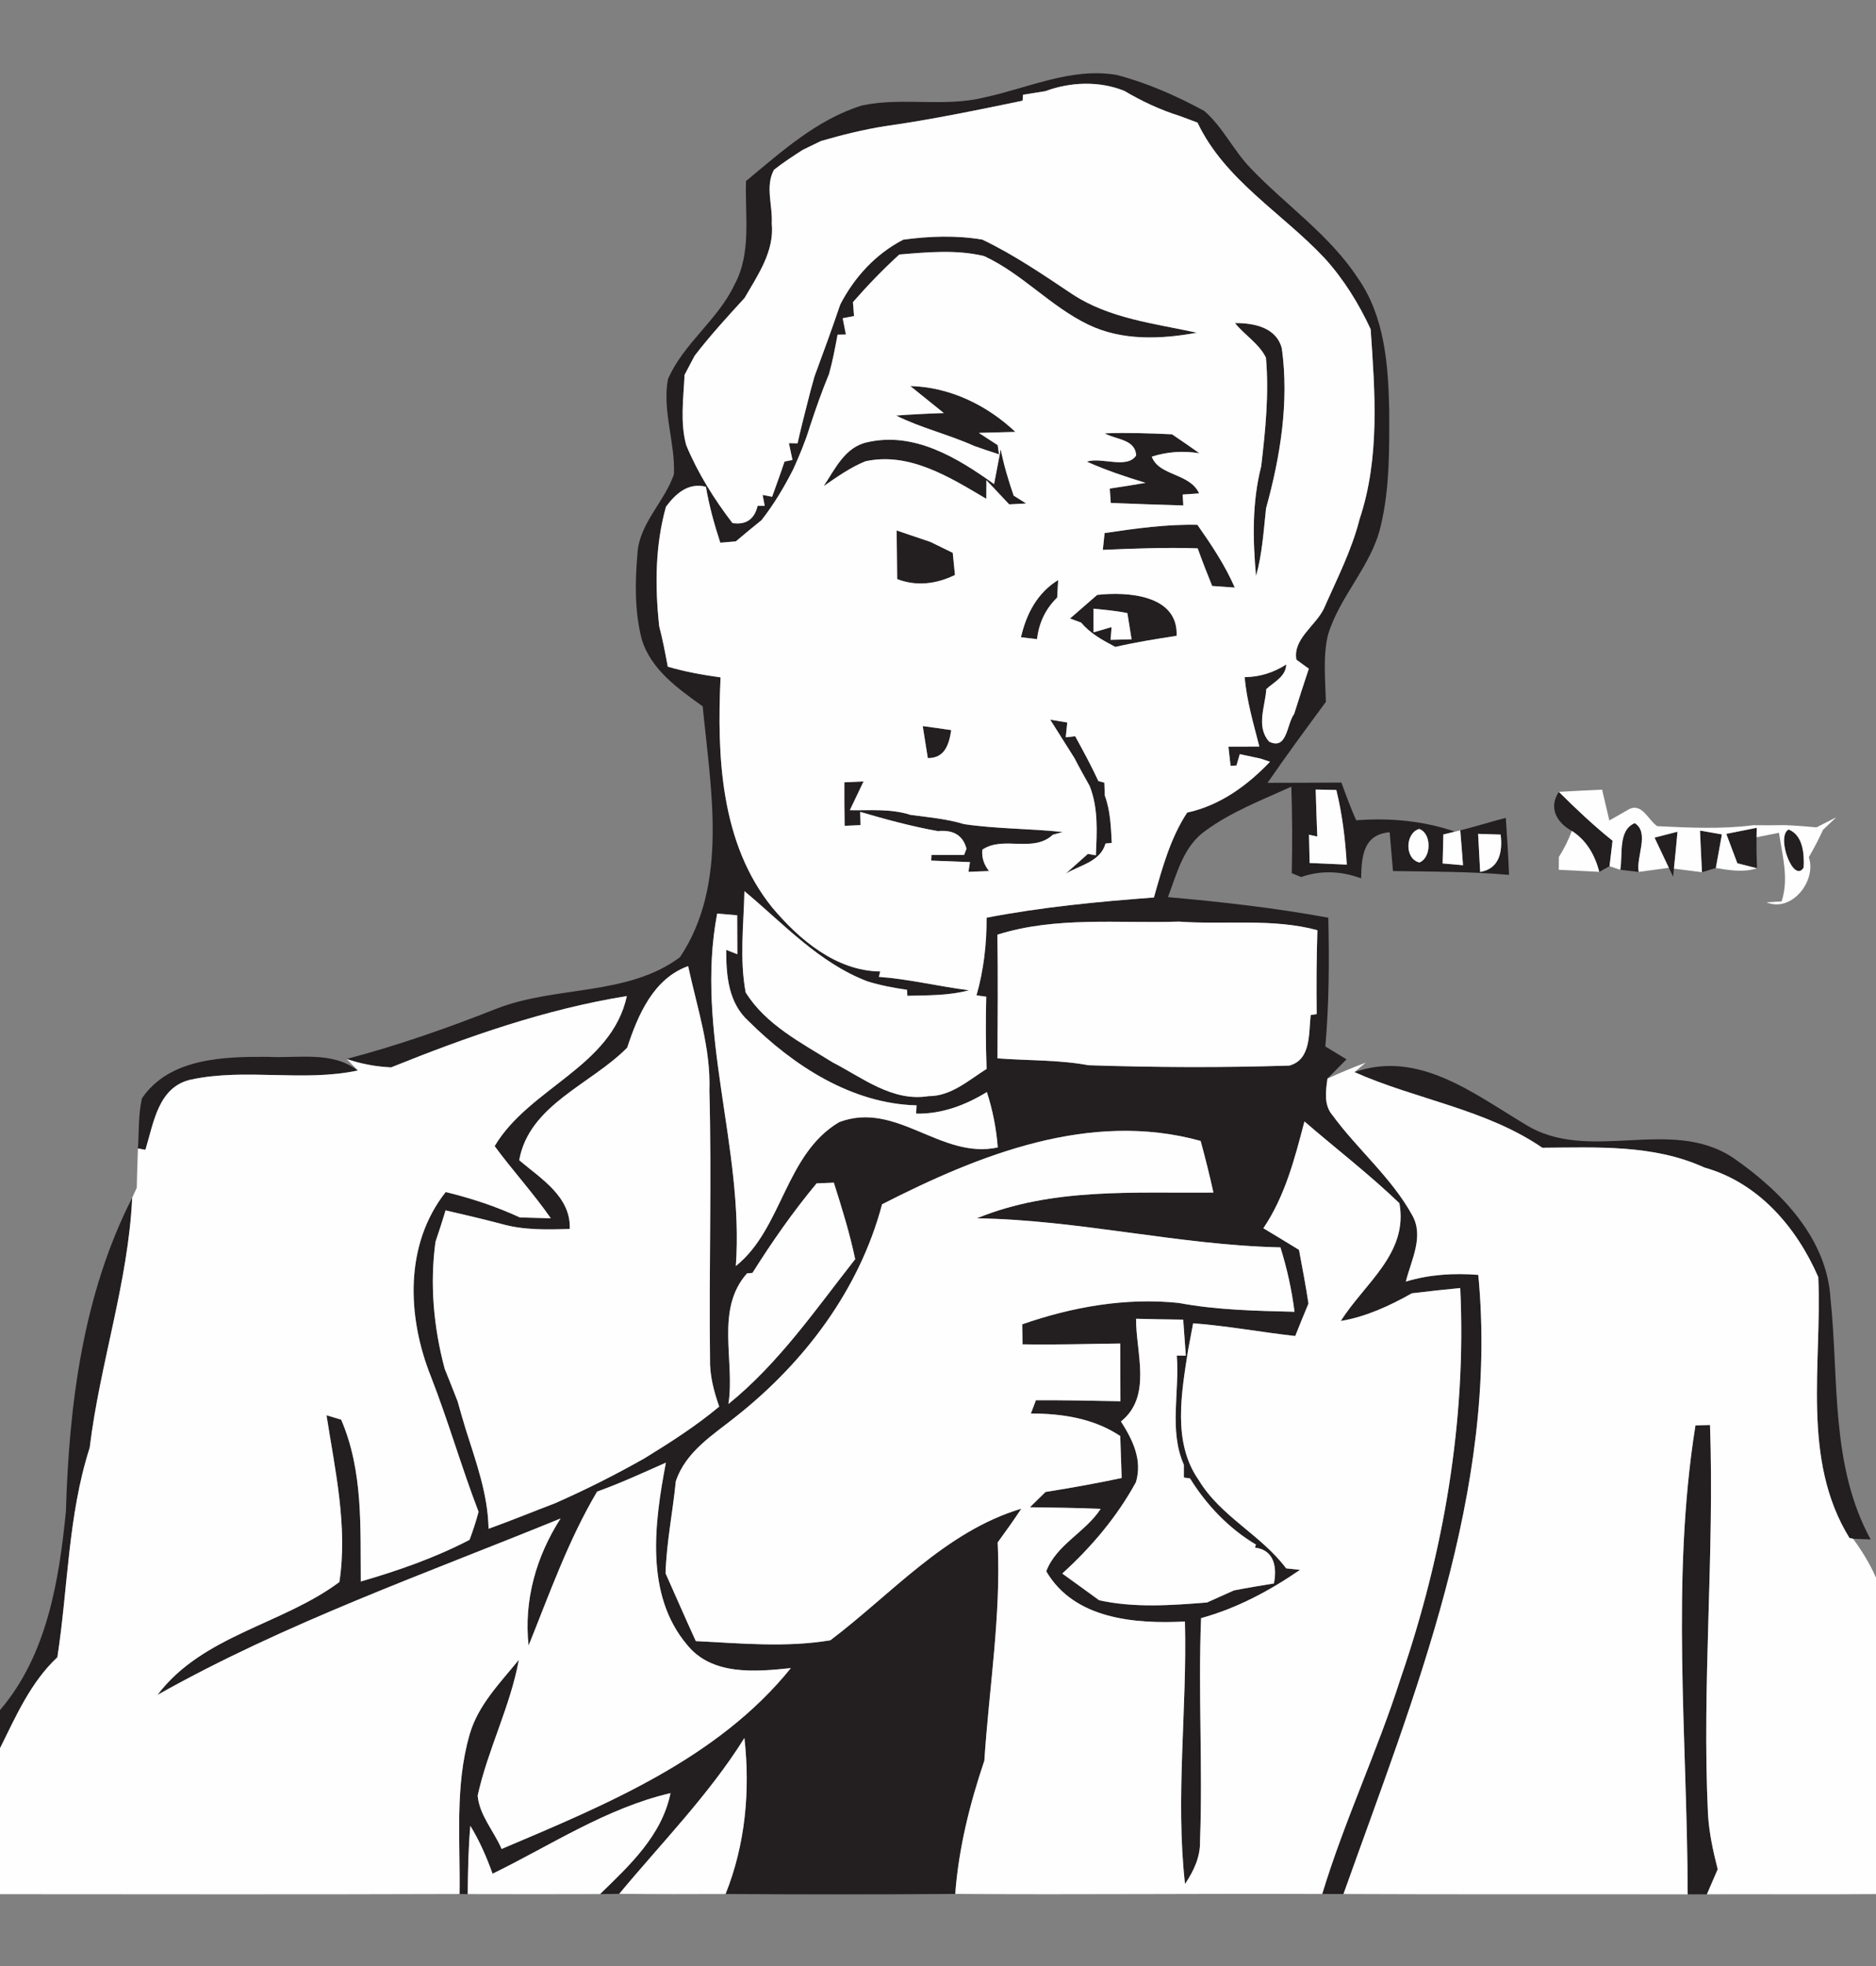 <?xml version="1.0" encoding="UTF-8" ?>
<!DOCTYPE svg PUBLIC "-//W3C//DTD SVG 1.1//EN" "http://www.w3.org/Graphics/SVG/1.1/DTD/svg11.dtd">
<svg width="210pt" height="220pt" viewBox="0 0 210 220" version="1.1" xmlns="http://www.w3.org/2000/svg">
<rect x="0" y="0" width="210" height="220" fill="#808080" stroke="none"/>
<g id="#231f20fe">
<path fill="#231f20" opacity="1.00" d=" M 110.24 10.89 C 115.10 9.85 119.95 7.51 125.02 8.39 C 128.43 9.28 131.70 10.73 134.80 12.41 C 136.91 14.23 138.09 16.89 140.05 18.88 C 143.97 22.98 148.79 26.25 151.95 31.05 C 155.01 35.36 155.41 40.85 155.51 45.97 C 155.52 50.29 155.57 54.68 154.55 58.90 C 153.50 63.38 149.93 66.72 148.64 71.10 C 148.08 73.54 148.36 76.06 148.42 78.54 C 146.21 81.54 144.00 84.53 141.89 87.60 C 144.65 87.60 147.40 87.58 150.16 87.57 C 150.67 88.99 151.20 90.41 151.81 91.79 C 155.54 91.51 159.30 91.83 162.86 93.06 L 161.57 93.38 C 161.55 94.19 161.51 95.81 161.49 96.62 C 162.06 96.67 163.20 96.77 163.77 96.82 C 163.68 95.52 163.57 94.22 163.46 92.92 C 165.17 92.50 166.85 91.95 168.56 91.52 C 168.71 93.64 168.84 95.77 168.92 97.90 C 164.60 97.52 160.26 97.54 155.93 97.47 C 155.81 96.02 155.69 94.57 155.56 93.13 C 152.56 93.38 152.42 95.90 152.36 98.29 C 150.17 97.47 147.87 97.36 145.65 98.14 C 145.39 98.03 144.86 97.82 144.60 97.71 C 144.67 94.48 144.66 91.25 144.55 88.03 C 141.28 89.52 137.86 90.82 134.94 92.96 C 132.48 94.68 131.74 97.75 130.74 100.39 C 136.75 100.92 142.75 101.60 148.69 102.69 C 148.80 107.49 148.78 112.31 148.36 117.10 C 148.95 117.46 150.14 118.18 150.73 118.54 C 150.20 119.08 149.13 120.15 148.60 120.69 C 148.41 122.04 148.17 123.64 149.14 124.77 C 151.97 128.64 155.78 131.78 158.11 136.03 C 159.42 138.40 157.95 141.05 157.37 143.41 C 160.00 142.61 162.75 142.44 165.48 142.66 C 167.79 166.83 158.31 189.68 150.39 211.94 C 149.80 211.94 148.61 211.94 148.01 211.94 C 150.49 203.75 154.18 195.98 156.78 187.83 C 161.60 173.82 164.17 158.97 163.46 144.13 C 161.65 144.31 159.85 144.50 158.05 144.72 C 155.56 146.12 152.93 147.34 150.09 147.82 C 152.73 143.61 157.67 140.27 156.65 134.64 C 153.28 131.40 149.56 128.55 146.02 125.49 C 144.94 129.62 143.85 133.85 141.42 137.44 C 142.75 138.24 144.08 139.04 145.41 139.86 C 145.78 141.86 146.17 143.86 146.47 145.87 C 145.97 147.07 145.47 148.28 144.99 149.50 C 141.17 149.08 137.39 148.36 133.56 148.08 C 133.42 148.84 133.13 150.34 132.99 151.10 C 132.26 155.86 131.22 161.42 134.19 165.63 C 136.63 169.69 141.17 171.75 143.97 175.50 C 144.36 175.54 145.13 175.62 145.52 175.67 C 142.12 178.01 138.45 179.97 134.45 181.07 C 134.11 189.38 134.65 197.71 134.33 206.03 C 134.38 207.80 133.61 209.39 132.65 210.82 C 131.56 201.10 132.90 191.23 132.64 181.45 C 127.06 181.73 120.25 181.20 117.12 175.83 C 118.22 172.87 121.52 171.45 123.21 168.84 C 120.57 168.73 117.93 168.70 115.29 168.66 C 115.73 168.23 116.61 167.38 117.04 166.95 C 119.89 166.50 122.73 165.99 125.56 165.39 C 125.50 163.82 125.45 162.25 125.40 160.69 C 122.42 158.71 118.91 158.18 115.40 158.17 C 115.54 157.80 115.82 157.06 115.96 156.69 C 119.11 156.67 122.26 156.74 125.42 156.80 C 125.42 154.65 125.41 152.49 125.40 150.34 C 121.75 150.38 118.10 150.50 114.46 150.43 C 114.45 149.87 114.43 148.75 114.43 148.19 C 120.04 146.24 126.01 145.18 131.95 145.80 C 136.22 146.60 140.58 146.68 144.91 146.79 C 144.60 144.34 144.07 141.93 143.33 139.58 C 131.93 139.33 120.77 136.50 109.35 136.33 C 117.77 132.87 126.94 133.53 135.83 133.45 C 135.41 131.51 134.92 129.58 134.40 127.67 C 122.03 124.24 109.63 129.20 98.74 134.76 C 96.21 144.29 90.10 152.40 82.44 158.47 C 79.84 160.56 76.77 162.40 75.65 165.76 C 75.31 169.19 74.61 172.59 74.50 176.05 C 75.63 178.57 76.73 181.12 77.89 183.64 C 82.89 183.89 87.99 184.38 92.95 183.55 C 99.83 178.35 105.82 171.37 114.33 168.82 C 113.48 170.10 112.59 171.36 111.68 172.60 C 112.07 180.78 110.72 188.87 110.19 197.01 C 108.56 201.84 107.31 206.82 106.93 211.93 C 98.36 212.00 89.79 211.99 81.22 211.94 C 83.44 206.40 83.99 200.39 83.33 194.48 C 79.36 200.84 74.08 206.18 69.32 211.92 C 68.78 211.93 67.71 211.95 67.17 211.95 C 70.49 208.72 74.08 205.41 75.06 200.65 C 67.87 202.33 61.69 206.47 55.14 209.67 C 54.47 207.81 53.68 205.99 52.65 204.31 C 52.42 206.85 52.38 209.40 52.36 211.95 L 51.44 211.94 C 51.54 205.98 50.89 199.86 52.58 194.06 C 53.52 190.79 56.00 188.30 58.08 185.73 C 57.12 190.97 54.61 195.75 53.47 200.93 C 53.66 203.13 55.30 204.91 56.15 206.90 C 67.83 201.95 80.34 196.81 88.53 186.66 C 84.59 187.07 79.70 187.53 76.91 184.05 C 72.16 178.43 73.27 170.35 74.54 163.67 C 71.99 164.80 69.46 165.97 66.84 166.91 C 63.62 172.34 61.52 178.31 59.17 184.14 C 58.62 179.04 60.04 174.14 62.75 169.92 C 47.56 176.13 31.97 181.59 17.63 189.66 C 22.68 182.98 31.58 181.81 37.99 177.03 C 38.94 170.83 37.51 164.51 36.55 158.37 C 36.96 158.49 37.78 158.73 38.19 158.86 C 40.66 164.59 40.33 170.88 40.39 176.97 C 44.56 175.76 48.70 174.32 52.56 172.31 C 52.95 171.28 53.29 170.23 53.57 169.17 C 51.65 164.17 50.18 159.01 48.23 154.02 C 45.57 147.35 45.25 139.28 49.89 133.39 C 52.74 134.08 55.53 135.00 58.19 136.23 C 59.06 136.25 60.79 136.30 61.66 136.33 C 59.71 133.52 57.39 131.00 55.37 128.25 C 59.28 121.69 68.45 119.39 70.17 111.46 C 61.07 112.92 52.30 116.01 43.78 119.44 C 42.07 119.36 40.41 119.05 38.80 118.50 C 44.54 116.99 50.13 115.03 55.64 112.85 C 62.27 110.28 70.25 111.48 76.12 107.11 C 81.59 98.89 79.55 88.28 78.66 79.04 C 75.90 77.06 72.83 74.91 71.82 71.48 C 71.04 68.40 71.08 65.17 71.35 62.03 C 71.52 58.58 74.38 56.20 75.44 53.07 C 75.59 49.51 74.12 45.98 74.77 42.43 C 76.50 38.43 80.35 35.82 82.21 31.87 C 84.15 28.32 83.38 24.13 83.51 20.26 C 87.48 16.97 91.47 13.35 96.50 11.80 C 101.02 10.84 105.74 12.03 110.24 10.89 M 117.02 10.20 C 116.40 10.30 115.15 10.50 114.52 10.60 L 114.47 11.27 C 109.37 12.32 104.27 13.39 99.11 14.11 C 96.67 14.50 94.27 15.09 91.90 15.78 C 91.39 16.02 90.37 16.52 89.86 16.77 C 88.76 17.48 87.66 18.19 86.64 19.00 C 85.63 20.84 86.51 23.01 86.39 24.99 C 86.71 28.10 84.83 30.78 83.35 33.34 C 81.42 35.45 79.49 37.55 77.75 39.82 C 77.47 40.35 76.91 41.41 76.63 41.95 C 76.51 44.55 76.12 47.24 76.81 49.80 C 78.11 52.94 79.93 55.84 81.99 58.53 C 83.51 58.76 84.45 58.11 84.81 56.60 L 85.60 56.60 L 85.37 55.38 L 86.43 55.59 C 86.90 54.28 87.38 52.98 87.82 51.65 L 88.71 51.47 C 88.61 51.00 88.41 50.06 88.31 49.59 L 89.28 49.61 C 89.60 48.17 89.96 46.73 90.33 45.30 C 90.59 44.24 90.87 43.19 91.17 42.14 C 92.16 39.46 93.14 36.78 94.06 34.07 C 95.65 31.00 98.02 28.42 101.11 26.82 C 104.05 26.42 107.03 26.32 109.96 26.81 C 113.52 28.51 116.77 30.74 120.04 32.92 C 124.18 35.65 129.26 36.20 133.98 37.23 C 129.98 37.97 125.58 38.15 121.83 36.33 C 117.60 34.30 114.42 30.62 110.15 28.65 C 107.04 27.91 103.82 28.22 100.67 28.48 C 98.84 30.15 97.11 31.94 95.48 33.81 C 95.51 34.20 95.57 34.98 95.60 35.37 L 94.33 35.61 C 94.42 36.06 94.60 36.97 94.69 37.43 L 93.76 37.45 C 93.48 38.93 93.21 40.41 92.80 41.85 C 92.00 43.79 91.30 45.77 90.65 47.76 C 90.16 49.38 89.50 50.95 88.80 52.50 C 87.78 54.51 86.63 56.44 85.24 58.21 C 84.27 58.99 83.31 59.78 82.37 60.58 C 81.93 60.62 81.07 60.69 80.63 60.73 C 79.96 58.68 79.38 56.60 79.02 54.47 C 77.04 53.97 75.64 55.24 74.55 56.70 C 73.33 61.06 73.31 65.60 73.79 70.07 C 74.18 71.56 74.47 73.08 74.75 74.60 C 76.68 75.17 78.66 75.52 80.66 75.80 C 80.25 84.61 80.64 94.38 86.45 101.56 C 89.48 105.16 93.59 108.64 98.53 108.71 L 98.38 109.31 C 101.78 109.56 105.10 110.39 108.48 110.81 C 106.23 111.42 103.88 111.37 101.57 111.43 L 101.53 110.76 C 100.04 110.54 98.56 110.27 97.12 109.82 C 91.67 107.75 87.71 103.36 83.33 99.72 C 83.25 103.48 82.77 107.32 83.47 111.05 C 85.71 114.66 89.68 116.68 93.19 118.87 C 96.56 120.61 99.90 123.31 103.93 122.66 C 106.47 122.67 108.41 120.89 110.44 119.61 C 110.34 116.92 110.33 114.22 110.40 111.53 L 109.31 111.38 C 110.12 108.55 110.45 105.63 110.44 102.69 C 116.62 101.50 122.90 100.90 129.17 100.43 C 130.10 97.16 131.00 93.81 132.89 90.93 C 136.55 90.14 139.63 87.91 142.16 85.24 L 141.08 84.88 C 140.51 84.76 139.35 84.51 138.78 84.39 L 138.41 85.66 C 138.24 85.67 137.92 85.69 137.75 85.70 C 137.69 85.16 137.57 84.09 137.51 83.55 C 138.37 83.55 140.10 83.55 140.97 83.54 C 140.32 80.97 139.55 78.42 139.33 75.77 C 141.03 75.76 142.56 75.26 143.98 74.36 C 143.95 75.70 142.61 76.32 141.75 77.11 C 141.63 79.07 140.57 81.31 142.07 82.99 C 144.11 83.99 144.02 81.02 144.87 79.89 C 145.41 78.20 145.94 76.51 146.51 74.83 C 146.16 74.58 145.47 74.07 145.12 73.82 C 144.70 71.52 147.26 70.03 148.19 68.12 C 149.64 64.82 151.31 61.59 152.20 58.07 C 154.48 51.23 153.92 43.90 153.43 36.83 C 152.09 33.95 150.41 31.23 148.26 28.87 C 143.53 23.83 137.10 20.15 134.05 13.72 C 133.55 13.53 132.56 13.16 132.07 12.98 C 129.89 12.30 127.82 11.33 125.86 10.17 C 123.06 9.04 119.83 9.16 117.02 10.20 M 147.46 93.61 L 146.53 93.41 C 146.55 94.20 146.59 95.78 146.60 96.57 C 147.99 96.63 149.37 96.69 150.76 96.75 C 150.60 93.94 150.26 91.14 149.59 88.40 L 147.28 88.35 C 147.33 90.11 147.38 91.86 147.46 93.61 M 158.89 96.51 C 160.25 95.98 160.27 93.23 158.86 92.76 C 157.28 93.24 157.22 96.12 158.89 96.51 M 165.46 93.31 C 165.52 94.37 165.63 96.50 165.69 97.57 C 167.86 97.22 168.22 95.26 167.98 93.39 C 167.35 93.37 166.09 93.33 165.46 93.31 M 80.28 102.23 C 77.76 115.43 83.31 128.42 82.37 141.67 C 87.59 137.50 87.88 129.16 93.93 125.57 C 100.34 123.13 105.30 129.78 111.69 128.40 C 111.53 126.29 111.12 124.21 110.47 122.20 C 108.06 123.68 105.41 124.67 102.55 124.62 L 102.60 123.69 C 95.34 123.51 88.80 119.24 83.80 114.27 C 81.52 112.22 81.29 109.15 81.29 106.29 L 82.54 106.78 C 82.54 105.69 82.53 103.51 82.52 102.42 C 81.96 102.37 80.84 102.28 80.28 102.23 M 111.65 104.59 C 111.72 109.21 111.68 113.82 111.66 118.43 C 115.06 118.69 118.49 118.58 121.85 119.20 C 129.34 119.45 136.85 119.48 144.33 119.24 C 146.81 118.56 146.48 115.56 146.72 113.58 L 147.39 113.48 C 147.35 110.35 147.37 107.22 147.47 104.09 C 142.45 102.73 137.13 103.50 131.98 103.13 C 125.21 103.35 118.20 102.52 111.65 104.59 M 70.21 117.23 C 66.18 121.33 59.23 123.62 58.12 129.83 C 60.53 131.88 63.92 133.90 63.78 137.52 C 61.21 137.60 58.60 137.67 56.11 136.95 C 54.04 136.41 51.96 135.92 49.88 135.44 C 49.52 136.62 49.15 137.78 48.75 138.95 C 48.10 143.71 48.54 148.54 49.78 153.17 C 50.27 154.37 50.74 155.58 51.22 156.80 C 51.51 157.84 51.82 158.89 52.13 159.93 C 53.28 163.57 54.62 167.20 54.69 171.07 C 57.19 170.17 59.65 169.16 62.14 168.21 C 65.57 166.70 68.91 165.02 72.17 163.17 C 75.05 161.40 77.91 159.57 80.51 157.40 C 79.90 155.67 79.43 153.87 79.48 152.02 C 79.35 142.02 79.68 132.03 79.41 122.04 C 79.58 117.27 78.02 112.71 77.03 108.11 C 73.14 109.50 71.40 113.60 70.21 117.23 M 91.41 132.42 C 88.78 135.58 86.42 138.96 84.23 142.44 L 83.62 142.49 C 80.02 146.56 82.30 152.24 81.54 157.11 C 87.19 152.54 91.29 146.55 95.73 140.90 C 95.12 138.00 94.24 135.16 93.34 132.34 C 92.86 132.36 91.89 132.40 91.41 132.42 M 127.17 147.57 C 127.15 151.37 129.00 156.25 125.48 159.06 C 126.79 161.12 127.90 163.35 127.16 165.85 C 125.04 169.73 122.18 173.11 118.91 176.08 C 120.28 177.08 121.67 178.06 123.04 179.07 C 127.01 179.94 131.09 179.64 135.11 179.32 C 136.11 178.87 137.11 178.42 138.12 177.97 C 139.61 177.68 141.10 177.43 142.60 177.19 C 142.97 175.42 142.65 173.43 140.48 173.18 L 140.59 172.84 C 137.55 171.03 135.06 168.42 133.21 165.43 L 132.52 165.34 C 132.52 164.98 132.52 164.26 132.52 163.90 C 130.83 160.09 132.06 155.73 131.73 151.69 L 132.74 151.70 C 132.67 150.69 132.52 148.68 132.45 147.67 C 130.69 147.65 128.93 147.61 127.17 147.57 Z" />
<path fill="#231f20" opacity="1.00" d=" M 138.24 36.15 C 140.40 36.14 142.89 36.64 143.49 39.00 C 144.32 44.99 143.32 51.10 141.72 56.89 C 141.45 59.43 141.29 62.00 140.60 64.47 C 140.23 60.38 140.15 56.19 141.18 52.18 C 141.65 48.15 142.07 44.08 141.71 40.02 C 140.94 38.45 139.31 37.48 138.24 36.15 Z" />
<path fill="#231f20" opacity="1.00" d=" M 101.90 43.20 C 106.33 43.31 110.48 45.33 113.66 48.33 C 112.63 48.36 110.59 48.41 109.57 48.44 C 110.10 48.78 111.15 49.47 111.68 49.81 C 111.72 50.07 111.79 50.58 111.83 50.84 C 110.90 50.54 109.98 50.23 109.07 49.91 C 106.21 48.62 103.12 47.90 100.31 46.50 C 102.08 46.37 103.86 46.28 105.65 46.22 C 104.71 45.46 102.84 43.96 101.90 43.20 Z" />
<path fill="#231f20" opacity="1.00" d=" M 123.67 48.49 C 126.18 48.40 128.69 48.48 131.20 48.60 C 132.23 49.30 133.25 50.00 134.27 50.72 C 132.43 50.42 130.65 50.55 128.93 51.10 C 129.73 53.28 133.19 52.92 134.23 55.21 L 132.39 55.34 L 132.46 56.56 C 129.75 56.49 127.04 56.38 124.34 56.28 L 124.23 54.67 C 125.56 54.47 126.90 54.27 128.23 54.03 C 126.00 53.35 123.78 52.61 121.66 51.66 C 123.30 51.11 126.15 52.52 127.18 50.97 C 127.08 49.11 124.91 49.22 123.67 48.49 Z" />
<path fill="#231f20" opacity="1.00" d=" M 92.20 54.40 C 93.48 52.48 94.58 50.03 97.07 49.49 C 102.34 48.27 107.19 51.24 111.28 54.17 C 111.47 53.20 111.83 51.25 112.02 50.28 C 112.37 52.04 112.88 53.76 113.47 55.46 C 113.82 55.68 114.52 56.12 114.87 56.34 C 114.39 56.37 113.44 56.42 112.97 56.44 C 112.33 55.77 111.05 54.41 110.42 53.73 C 110.42 54.25 110.41 55.30 110.41 55.82 C 106.35 53.42 101.80 50.54 96.87 51.62 C 95.18 52.31 93.69 53.37 92.20 54.40 Z" />
<path fill="#231f20" opacity="1.00" d=" M 123.65 59.65 C 127.09 59.14 130.55 58.65 134.04 58.73 C 135.60 60.96 137.13 63.24 138.22 65.75 C 137.59 65.70 136.32 65.61 135.69 65.57 C 135.13 64.17 134.57 62.77 134.07 61.36 C 130.53 61.24 126.98 61.38 123.45 61.53 C 123.50 61.06 123.60 60.12 123.65 59.65 Z" />
<path fill="#231f20" opacity="1.00" d=" M 100.37 59.36 C 101.32 59.68 103.20 60.32 104.15 60.64 C 104.77 60.95 106.03 61.56 106.65 61.86 C 106.71 62.48 106.83 63.72 106.90 64.34 C 104.85 65.35 102.58 65.64 100.43 64.80 C 100.42 63.44 100.39 60.72 100.37 59.36 Z" />
<path fill="#231f20" opacity="1.00" d=" M 114.29 71.31 C 114.88 68.71 116.12 66.33 118.45 64.91 C 118.42 65.40 118.37 66.38 118.34 66.87 C 117.03 68.13 116.29 69.72 116.09 71.52 C 115.64 71.46 114.74 71.36 114.29 71.31 Z" />
<path fill="#231f20" opacity="1.00" d=" M 122.82 66.57 C 126.16 66.19 131.91 66.54 131.71 71.15 C 129.41 71.50 127.12 71.87 124.85 72.39 C 123.46 71.65 122.05 70.91 121.03 69.67 C 120.72 69.55 120.09 69.32 119.78 69.21 C 120.79 68.33 121.80 67.45 122.82 66.57 M 122.41 68.11 C 122.41 68.77 122.41 70.10 122.41 70.76 C 122.91 70.61 123.92 70.32 124.43 70.17 L 124.32 71.60 L 126.67 71.54 C 126.55 70.81 126.32 69.34 126.20 68.61 C 124.95 68.34 123.67 68.25 122.41 68.11 Z" />
<path fill="#231f20" opacity="1.00" d=" M 117.56 80.53 C 118.04 80.61 118.99 80.77 119.47 80.85 C 119.43 81.26 119.34 82.09 119.30 82.50 L 120.36 82.39 C 121.26 84.04 122.16 85.69 122.95 87.40 L 123.62 87.58 C 123.63 87.94 123.66 88.66 123.67 89.02 C 124.30 90.72 124.36 92.53 124.45 94.32 L 123.75 94.39 C 123.17 96.44 120.89 96.80 119.30 97.76 C 120.13 97.02 120.96 96.29 121.78 95.55 L 122.67 95.71 C 122.79 93.11 122.96 90.44 121.98 87.96 C 121.40 86.92 120.82 85.89 120.28 84.84 C 119.36 83.41 118.48 81.96 117.56 80.53 Z" />
<path fill="#231f20" opacity="1.00" d=" M 103.29 81.25 C 104.36 81.39 105.42 81.54 106.48 81.70 C 106.24 83.29 105.77 84.85 103.86 84.83 C 103.67 83.64 103.48 82.44 103.29 81.25 Z" />
<path fill="#231f20" opacity="1.00" d=" M 94.52 87.54 C 95.06 87.52 96.13 87.46 96.67 87.44 C 96.15 88.51 95.64 89.59 95.13 90.66 C 97.39 90.70 99.71 90.47 101.90 91.18 C 103.91 91.45 105.96 91.63 107.92 92.22 C 111.57 92.76 115.28 92.71 118.95 93.10 L 117.85 93.41 C 115.64 95.48 112.32 93.48 109.96 95.08 C 109.88 95.95 110.13 96.74 110.71 97.47 C 110.13 97.49 108.98 97.54 108.41 97.56 L 108.58 96.47 C 107.13 96.41 105.69 96.35 104.24 96.30 C 104.25 96.14 104.26 95.83 104.27 95.67 C 105.18 95.67 107.01 95.67 107.92 95.67 L 108.19 94.97 C 107.80 93.49 106.73 92.83 104.99 93.00 C 102.05 92.48 99.16 91.69 96.29 90.85 L 96.33 92.33 C 95.89 92.35 95.00 92.39 94.55 92.41 C 94.52 90.79 94.51 89.17 94.52 87.54 Z" />
<path fill="#231f20" opacity="1.00" d=" M 175.95 92.98 C 174.25 92.05 173.32 90.38 174.50 88.61 C 176.42 90.52 178.39 92.38 180.51 94.08 C 180.42 94.80 180.25 96.22 180.17 96.93 C 179.88 97.09 179.31 97.40 179.02 97.56 C 178.54 95.69 177.60 94.03 175.95 92.98 Z" />
<path fill="#231f20" opacity="1.00" d=" M 181.37 97.33 C 181.68 95.67 181.09 92.91 182.99 92.11 C 184.70 93.16 183.11 95.94 183.44 97.57 C 182.92 97.51 181.89 97.39 181.37 97.33 Z" />
<path fill="#231f20" opacity="1.00" d=" M 185.21 93.73 C 185.85 93.56 187.14 93.23 187.78 93.07 C 187.66 94.44 187.52 95.82 187.38 97.20 L 187.29 98.10 L 186.81 97.11 C 186.41 96.27 185.61 94.58 185.21 93.73 Z" />
<path fill="#231f20" opacity="1.00" d=" M 190.30 92.94 C 190.91 93.05 192.13 93.26 192.75 93.37 C 192.58 94.31 192.24 96.19 192.07 97.13 C 191.68 97.25 190.91 97.48 190.52 97.60 C 190.44 96.05 190.36 94.49 190.30 92.94 Z" />
<path fill="#231f20" opacity="1.00" d=" M 193.24 93.31 C 194.38 93.08 195.51 92.86 196.65 92.63 L 196.63 93.69 C 196.61 94.85 196.63 96.00 196.68 97.16 C 196.13 97.02 195.03 96.74 194.48 96.60 C 194.17 95.77 193.55 94.13 193.24 93.31 Z" />
<path fill="#231f20" opacity="1.00" d=" M 201.90 97.08 C 200.77 98.95 198.77 93.59 200.22 92.82 C 201.84 93.47 201.98 95.57 201.90 97.08 Z" />
<path fill="#231f20" opacity="1.00" d=" M 15.89 122.90 C 18.98 118.38 25.03 118.24 29.95 118.26 C 33.33 118.45 37.15 117.57 40.06 119.79 C 33.90 121.10 27.50 119.49 21.36 120.81 C 17.70 121.63 17.20 125.66 16.28 128.66 L 15.44 128.52 C 15.57 126.65 15.47 124.74 15.89 122.90 Z" />
<path fill="#231f20" opacity="1.00" d=" M 151.62 119.97 C 158.78 117.47 164.91 122.35 170.66 125.77 C 177.78 130.31 187.02 124.84 194.05 129.59 C 199.36 133.27 204.51 138.54 204.91 145.35 C 205.86 154.39 204.88 163.98 209.40 172.26 C 208.91 172.24 207.93 172.21 207.44 172.19 L 207.03 172.10 C 201.61 163.32 203.97 152.64 203.54 142.91 C 201.12 137.34 196.84 132.34 190.80 130.65 C 185.07 128.04 178.77 128.40 172.64 128.43 C 166.32 124.10 158.51 123.04 151.62 119.97 Z" />
<path fill="#231f20" opacity="1.00" d=" M 7.38 169.11 C 7.73 157.12 9.29 144.84 14.80 134.02 C 14.35 143.51 11.18 152.60 10.04 162.00 C 7.60 169.59 7.63 177.63 6.42 185.45 C 3.43 188.25 1.79 192.03 0.00 195.63 L 0.00 191.36 C 5.26 185.22 6.61 176.89 7.38 169.11 Z" />
<path fill="#231f20" opacity="1.00" d=" M 189.79 159.50 C 190.20 159.49 191.01 159.47 191.42 159.46 C 191.93 173.96 190.50 188.46 191.19 202.96 C 191.31 205.07 191.76 207.13 192.28 209.17 C 191.87 210.10 191.47 211.03 191.07 211.97 C 190.35 211.97 189.63 211.97 188.92 211.98 C 188.88 194.50 187.02 176.85 189.79 159.50 Z" />
</g>
<g id="#fefefeff">
<path fill="#fefefe" opacity="1.00" d=" M 117.02 10.20 C 119.83 9.16 123.06 9.04 125.86 10.17 C 127.82 11.33 129.89 12.30 132.07 12.98 C 132.56 13.16 133.55 13.53 134.05 13.72 C 137.10 20.15 143.53 23.83 148.26 28.87 C 150.41 31.23 152.09 33.95 153.43 36.83 C 153.92 43.90 154.48 51.23 152.20 58.07 C 151.31 61.59 149.64 64.82 148.19 68.12 C 147.26 70.03 144.70 71.52 145.12 73.82 C 145.47 74.07 146.16 74.58 146.51 74.83 C 145.94 76.51 145.41 78.20 144.87 79.89 C 144.02 81.02 144.11 83.99 142.07 82.99 C 140.57 81.31 141.63 79.07 141.75 77.11 C 142.61 76.32 143.95 75.70 143.98 74.36 C 142.56 75.26 141.03 75.76 139.33 75.77 C 139.55 78.42 140.32 80.97 140.97 83.54 C 140.10 83.55 138.37 83.55 137.51 83.55 C 137.57 84.09 137.69 85.16 137.75 85.70 C 137.92 85.69 138.24 85.67 138.41 85.66 L 138.78 84.39 C 139.35 84.51 140.51 84.76 141.08 84.88 L 142.16 85.24 C 139.63 87.91 136.55 90.14 132.89 90.93 C 131.00 93.81 130.10 97.16 129.17 100.43 C 122.90 100.90 116.62 101.50 110.44 102.69 C 110.45 105.63 110.12 108.55 109.31 111.38 L 110.40 111.53 C 110.33 114.22 110.34 116.92 110.44 119.61 C 108.41 120.89 106.47 122.67 103.93 122.66 C 99.90 123.31 96.56 120.61 93.19 118.87 C 89.68 116.68 85.71 114.66 83.47 111.05 C 82.77 107.32 83.25 103.48 83.33 99.72 C 87.71 103.36 91.67 107.75 97.12 109.82 C 98.56 110.27 100.04 110.54 101.53 110.76 L 101.57 111.43 C 103.88 111.37 106.23 111.42 108.48 110.81 C 105.10 110.39 101.78 109.56 98.38 109.31 L 98.53 108.71 C 93.59 108.64 89.48 105.16 86.45 101.56 C 80.64 94.38 80.25 84.61 80.66 75.80 C 78.66 75.52 76.68 75.17 74.75 74.60 C 74.47 73.08 74.18 71.56 73.79 70.07 C 73.31 65.60 73.33 61.06 74.55 56.70 C 75.64 55.24 77.04 53.97 79.02 54.47 C 79.38 56.60 79.96 58.68 80.63 60.73 C 81.07 60.69 81.93 60.62 82.37 60.58 C 83.31 59.78 84.27 58.99 85.24 58.21 C 86.63 56.44 87.78 54.51 88.80 52.50 C 89.50 50.95 90.16 49.38 90.65 47.76 C 91.30 45.77 92.00 43.79 92.80 41.85 C 93.21 40.41 93.48 38.93 93.76 37.45 L 94.69 37.43 C 94.60 36.97 94.42 36.06 94.33 35.61 L 95.60 35.37 C 95.57 34.98 95.51 34.20 95.48 33.81 C 97.11 31.94 98.84 30.15 100.67 28.48 C 103.82 28.22 107.04 27.91 110.15 28.65 C 114.42 30.62 117.60 34.30 121.83 36.33 C 125.58 38.15 129.98 37.97 133.98 37.23 C 129.26 36.20 124.18 35.65 120.04 32.92 C 116.77 30.74 113.52 28.51 109.96 26.81 C 107.03 26.32 104.05 26.42 101.11 26.82 C 98.02 28.42 95.65 31.00 94.06 34.07 C 93.14 36.78 92.16 39.46 91.17 42.14 C 90.87 43.19 90.59 44.24 90.33 45.30 C 89.96 46.73 89.60 48.17 89.28 49.61 L 88.31 49.59 C 88.41 50.06 88.61 51.00 88.71 51.47 L 87.82 51.65 C 87.38 52.98 86.90 54.28 86.43 55.59 L 85.37 55.38 L 85.60 56.60 L 84.81 56.60 C 84.45 58.11 83.51 58.76 81.99 58.53 C 79.93 55.84 78.11 52.94 76.81 49.80 C 76.12 47.24 76.51 44.55 76.63 41.95 C 76.91 41.41 77.47 40.35 77.75 39.82 C 79.49 37.55 81.42 35.45 83.35 33.34 C 84.83 30.78 86.71 28.10 86.39 24.99 C 86.51 23.01 85.63 20.84 86.64 19.00 C 87.66 18.19 88.76 17.48 89.86 16.77 C 90.37 16.52 91.39 16.02 91.90 15.78 C 94.27 15.09 96.67 14.50 99.11 14.11 C 104.27 13.39 109.37 12.32 114.47 11.27 L 114.52 10.60 C 115.15 10.50 116.40 10.30 117.02 10.20 M 138.24 36.15 C 139.31 37.48 140.94 38.45 141.71 40.02 C 142.07 44.08 141.65 48.15 141.18 52.18 C 140.15 56.19 140.23 60.38 140.60 64.47 C 141.29 62.00 141.45 59.43 141.72 56.89 C 143.32 51.10 144.32 44.99 143.49 39.00 C 142.89 36.64 140.40 36.14 138.24 36.15 M 101.90 43.20 C 102.84 43.96 104.71 45.46 105.65 46.22 C 103.86 46.28 102.08 46.37 100.31 46.50 C 103.12 47.90 106.21 48.62 109.07 49.91 C 109.98 50.23 110.90 50.54 111.83 50.84 C 111.79 50.58 111.72 50.07 111.68 49.81 C 111.15 49.47 110.10 48.78 109.57 48.44 C 110.59 48.41 112.63 48.36 113.66 48.33 C 110.48 45.33 106.33 43.31 101.90 43.20 M 123.67 48.49 C 124.91 49.22 127.08 49.11 127.18 50.97 C 126.15 52.52 123.30 51.11 121.66 51.66 C 123.78 52.61 126.00 53.35 128.23 54.03 C 126.90 54.27 125.56 54.47 124.23 54.67 L 124.34 56.28 C 127.04 56.38 129.75 56.49 132.46 56.56 L 132.39 55.34 L 134.23 55.21 C 133.19 52.92 129.73 53.28 128.93 51.10 C 130.65 50.55 132.43 50.42 134.27 50.72 C 133.25 50.00 132.23 49.30 131.20 48.60 C 128.69 48.48 126.18 48.40 123.67 48.49 M 92.20 54.40 C 93.69 53.37 95.18 52.31 96.87 51.62 C 101.80 50.54 106.35 53.42 110.41 55.82 C 110.41 55.30 110.42 54.25 110.42 53.73 C 111.05 54.41 112.33 55.77 112.97 56.44 C 113.44 56.42 114.39 56.37 114.87 56.34 C 114.52 56.12 113.82 55.68 113.47 55.46 C 112.88 53.76 112.37 52.04 112.02 50.28 C 111.83 51.25 111.47 53.20 111.28 54.17 C 107.19 51.24 102.34 48.27 97.07 49.49 C 94.58 50.03 93.48 52.48 92.20 54.40 M 123.65 59.65 C 123.60 60.12 123.50 61.06 123.45 61.53 C 126.98 61.38 130.53 61.24 134.07 61.36 C 134.57 62.77 135.13 64.17 135.69 65.57 C 136.32 65.61 137.59 65.70 138.22 65.75 C 137.13 63.24 135.60 60.96 134.04 58.73 C 130.55 58.65 127.09 59.14 123.65 59.65 M 100.37 59.36 C 100.39 60.72 100.42 63.44 100.43 64.80 C 102.58 65.64 104.85 65.35 106.90 64.34 C 106.83 63.72 106.71 62.48 106.65 61.86 C 106.03 61.56 104.77 60.95 104.15 60.64 C 103.20 60.32 101.32 59.68 100.37 59.36 M 114.29 71.31 C 114.74 71.36 115.64 71.46 116.09 71.52 C 116.29 69.72 117.03 68.13 118.34 66.87 C 118.37 66.38 118.42 65.40 118.45 64.91 C 116.12 66.33 114.88 68.71 114.29 71.31 M 122.82 66.57 C 121.80 67.45 120.79 68.33 119.78 69.21 C 120.09 69.32 120.72 69.55 121.03 69.67 C 122.05 70.91 123.46 71.65 124.85 72.39 C 127.12 71.87 129.41 71.50 131.71 71.15 C 131.91 66.54 126.16 66.19 122.82 66.57 M 117.56 80.53 C 118.48 81.96 119.36 83.41 120.28 84.84 C 120.82 85.89 121.40 86.92 121.98 87.96 C 122.96 90.44 122.79 93.11 122.67 95.71 L 121.78 95.55 C 120.96 96.29 120.13 97.02 119.30 97.76 C 120.89 96.80 123.17 96.44 123.75 94.39 L 124.45 94.32 C 124.36 92.53 124.30 90.72 123.67 89.02 C 123.66 88.66 123.63 87.94 123.62 87.58 L 122.95 87.40 C 122.16 85.69 121.26 84.04 120.36 82.39 L 119.30 82.50 C 119.34 82.09 119.43 81.26 119.47 80.85 C 118.99 80.77 118.04 80.61 117.56 80.53 M 103.29 81.25 C 103.48 82.44 103.67 83.64 103.86 84.83 C 105.77 84.85 106.24 83.29 106.48 81.70 C 105.42 81.54 104.36 81.39 103.29 81.25 M 94.52 87.54 C 94.51 89.17 94.52 90.79 94.55 92.41 C 95.00 92.39 95.89 92.35 96.33 92.33 L 96.29 90.85 C 99.16 91.69 102.05 92.48 104.99 93.00 C 106.73 92.83 107.80 93.49 108.19 94.97 L 107.92 95.67 C 107.01 95.67 105.18 95.67 104.27 95.67 C 104.26 95.83 104.25 96.14 104.24 96.30 C 105.69 96.35 107.13 96.41 108.58 96.47 L 108.41 97.56 C 108.98 97.54 110.13 97.49 110.71 97.47 C 110.13 96.74 109.88 95.95 109.96 95.08 C 112.32 93.48 115.64 95.48 117.85 93.41 L 118.95 93.10 C 115.28 92.71 111.57 92.76 107.92 92.22 C 105.96 91.63 103.91 91.45 101.90 91.18 C 99.71 90.47 97.39 90.70 95.13 90.66 C 95.64 89.59 96.15 88.51 96.67 87.44 C 96.13 87.46 95.06 87.52 94.52 87.54 Z" />
<path fill="#fefefe" opacity="1.00" d=" M 122.41 68.11 C 123.67 68.25 124.95 68.34 126.20 68.61 C 126.32 69.34 126.55 70.81 126.67 71.54 L 124.32 71.60 L 124.43 70.17 C 123.92 70.32 122.91 70.61 122.41 70.76 C 122.41 70.10 122.41 68.77 122.41 68.11 Z" />
<path fill="#fefefe" opacity="1.00" d=" M 174.50 88.61 C 176.11 88.52 177.72 88.43 179.34 88.36 C 179.54 89.22 179.94 90.95 180.15 91.81 C 180.72 91.49 181.86 90.84 182.43 90.51 C 183.86 89.89 184.53 91.81 185.52 92.45 C 189.11 92.62 192.70 92.80 196.28 92.34 C 197.44 92.36 198.61 92.35 199.78 92.33 C 200.97 92.38 202.15 92.47 203.34 92.58 C 204.08 92.21 204.81 91.83 205.55 91.46 C 205.05 91.92 204.56 92.39 204.07 92.86 C 203.59 93.91 203.06 94.92 202.48 95.92 C 203.38 98.58 200.55 102.15 197.74 100.97 L 199.43 100.87 C 200.28 98.31 199.51 95.75 199.14 93.19 L 196.63 93.69 L 196.65 92.63 C 195.51 92.86 194.38 93.08 193.24 93.31 C 193.55 94.13 194.17 95.77 194.48 96.60 C 195.03 96.74 196.13 97.02 196.68 97.16 C 195.17 97.65 193.60 97.38 192.07 97.13 C 192.24 96.19 192.58 94.31 192.75 93.37 C 192.13 93.26 190.91 93.05 190.30 92.94 C 190.36 94.49 190.44 96.05 190.52 97.60 C 189.73 97.50 188.17 97.30 187.38 97.20 C 187.52 95.82 187.66 94.44 187.78 93.07 C 187.14 93.23 185.85 93.56 185.21 93.73 C 185.61 94.58 186.41 96.27 186.81 97.11 C 185.96 97.23 184.28 97.46 183.44 97.57 C 183.11 95.94 184.70 93.16 182.99 92.11 C 181.09 92.91 181.68 95.67 181.37 97.33 C 181.07 97.23 180.47 97.03 180.17 96.93 C 180.25 96.22 180.42 94.80 180.51 94.08 C 178.39 92.38 176.42 90.52 174.50 88.61 M 201.90 97.08 C 201.98 95.57 201.84 93.47 200.22 92.82 C 198.77 93.59 200.77 98.95 201.90 97.08 Z" />
<path fill="#fefefe" opacity="1.00" d=" M 147.46 93.61 C 147.38 91.86 147.33 90.11 147.28 88.35 L 149.59 88.40 C 150.26 91.14 150.60 93.94 150.76 96.75 C 149.37 96.69 147.99 96.63 146.60 96.57 C 146.59 95.78 146.55 94.20 146.53 93.41 L 147.46 93.61 Z" />
<path fill="#fefefe" opacity="1.00" d=" M 158.89 96.51 C 157.22 96.12 157.28 93.24 158.86 92.76 C 160.27 93.23 160.25 95.98 158.89 96.51 Z" />
<path fill="#fefefe" opacity="1.00" d=" M 162.86 93.06 C 163.01 93.03 163.31 92.96 163.46 92.92 C 163.57 94.22 163.68 95.52 163.77 96.82 C 163.20 96.77 162.06 96.67 161.49 96.62 C 161.51 95.81 161.55 94.19 161.57 93.38 L 162.86 93.06 Z" />
<path fill="#fefefe" opacity="1.00" d=" M 165.46 93.31 C 166.09 93.33 167.35 93.37 167.98 93.39 C 168.22 95.26 167.86 97.22 165.69 97.57 C 165.63 96.50 165.52 94.37 165.46 93.31 Z" />
<path fill="#fefefe" opacity="1.00" d=" M 175.95 92.98 C 177.60 94.03 178.54 95.69 179.02 97.56 C 177.89 97.50 175.62 97.39 174.49 97.33 L 174.50 95.90 C 175.08 94.98 175.57 94.01 175.95 92.98 Z" />
<path fill="#fefefe" opacity="1.00" d=" M 80.28 102.23 C 80.84 102.28 81.96 102.37 82.52 102.42 C 82.53 103.51 82.54 105.69 82.54 106.78 L 81.29 106.29 C 81.29 109.15 81.52 112.22 83.80 114.27 C 88.80 119.24 95.34 123.51 102.60 123.69 L 102.55 124.62 C 105.41 124.67 108.06 123.68 110.47 122.20 C 111.12 124.21 111.53 126.29 111.69 128.40 C 105.30 129.78 100.34 123.13 93.93 125.57 C 87.88 129.16 87.59 137.50 82.37 141.67 C 83.31 128.42 77.76 115.43 80.28 102.23 Z" />
<path fill="#fefefe" opacity="1.00" d=" M 111.65 104.59 C 118.20 102.52 125.21 103.35 131.98 103.13 C 137.13 103.50 142.45 102.73 147.47 104.09 C 147.37 107.22 147.35 110.35 147.39 113.48 L 146.72 113.58 C 146.48 115.56 146.81 118.56 144.33 119.24 C 136.85 119.48 129.34 119.45 121.85 119.20 C 118.49 118.58 115.06 118.69 111.66 118.43 C 111.68 113.82 111.72 109.21 111.65 104.59 Z" />
<path fill="#fefefe" opacity="1.00" d=" M 70.21 117.23 C 71.40 113.60 73.14 109.50 77.03 108.11 C 78.02 112.71 79.58 117.27 79.41 122.04 C 79.68 132.03 79.35 142.02 79.48 152.02 C 79.43 153.87 79.90 155.67 80.51 157.40 C 77.91 159.57 75.05 161.40 72.17 163.17 C 68.91 165.02 65.57 166.70 62.14 168.21 C 59.65 169.16 57.19 170.17 54.69 171.07 C 54.62 167.20 53.28 163.57 52.13 159.93 C 51.82 158.89 51.51 157.84 51.22 156.80 C 50.74 155.58 50.27 154.37 49.78 153.17 C 48.54 148.54 48.10 143.71 48.75 138.95 C 49.15 137.78 49.52 136.62 49.88 135.44 C 51.96 135.92 54.04 136.41 56.11 136.95 C 58.60 137.67 61.21 137.60 63.78 137.52 C 63.92 133.90 60.53 131.88 58.12 129.83 C 59.23 123.62 66.18 121.33 70.21 117.23 Z" />
<path fill="#fefefe" opacity="1.00" d=" M 43.78 119.44 C 52.30 116.01 61.07 112.92 70.17 111.46 C 68.45 119.39 59.28 121.69 55.37 128.25 C 57.39 131.00 59.71 133.52 61.66 136.33 C 60.79 136.30 59.06 136.25 58.19 136.23 C 55.53 135.00 52.74 134.08 49.89 133.39 C 45.25 139.28 45.57 147.35 48.23 154.02 C 50.18 159.01 51.65 164.17 53.57 169.17 C 53.29 170.23 52.95 171.28 52.56 172.31 C 48.70 174.32 44.56 175.76 40.39 176.97 C 40.33 170.88 40.66 164.59 38.19 158.86 C 37.78 158.73 36.96 158.49 36.55 158.37 C 37.51 164.51 38.94 170.83 37.99 177.03 C 31.58 181.81 22.68 182.98 17.63 189.66 C 31.97 181.59 47.56 176.13 62.75 169.92 C 60.04 174.14 58.62 179.04 59.17 184.14 C 61.52 178.31 63.62 172.34 66.84 166.91 C 69.46 165.97 71.99 164.80 74.54 163.67 C 73.27 170.35 72.16 178.43 76.91 184.05 C 79.70 187.53 84.59 187.07 88.53 186.66 C 80.34 196.81 67.83 201.95 56.15 206.90 C 55.30 204.91 53.66 203.13 53.47 200.93 C 54.61 195.75 57.12 190.97 58.08 185.73 C 56.00 188.30 53.52 190.79 52.58 194.06 C 50.89 199.86 51.54 205.98 51.44 211.94 C 34.29 212.00 17.15 211.97 0.00 211.96 L 0.00 195.63 C 1.79 192.03 3.43 188.25 6.42 185.45 C 7.63 177.63 7.60 169.59 10.04 162.00 C 11.18 152.60 14.35 143.51 14.80 134.02 C 14.93 133.75 15.18 133.19 15.31 132.91 C 15.35 131.45 15.38 129.98 15.44 128.52 L 16.28 128.66 C 17.20 125.66 17.70 121.63 21.36 120.81 C 27.50 119.49 33.90 121.10 40.06 119.79 L 38.80 118.50 C 40.41 119.05 42.07 119.36 43.78 119.44 Z" />
<path fill="#fefefe" opacity="1.00" d=" M 148.60 120.69 C 150.01 120.05 151.43 119.45 152.88 118.91 C 152.57 119.18 151.93 119.70 151.62 119.97 C 158.51 123.04 166.32 124.10 172.64 128.43 C 178.77 128.40 185.07 128.04 190.80 130.65 C 196.84 132.34 201.12 137.34 203.54 142.91 C 203.97 152.64 201.61 163.32 207.03 172.10 L 207.44 172.19 C 208.43 173.55 209.32 174.99 210.00 176.54 L 210.00 211.95 C 203.69 212.00 197.38 211.95 191.07 211.97 C 191.47 211.03 191.87 210.10 192.28 209.17 C 191.76 207.13 191.31 205.07 191.19 202.96 C 190.50 188.46 191.93 173.96 191.42 159.46 C 191.01 159.47 190.20 159.49 189.79 159.50 C 187.02 176.85 188.88 194.50 188.92 211.98 C 176.08 211.95 163.23 212.00 150.39 211.94 C 158.31 189.68 167.79 166.83 165.48 142.66 C 162.75 142.44 160.00 142.61 157.37 143.41 C 157.95 141.05 159.42 138.40 158.11 136.03 C 155.78 131.78 151.97 128.64 149.14 124.77 C 148.17 123.64 148.41 122.04 148.60 120.69 Z" />
<path fill="#fefefe" opacity="1.00" d=" M 98.74 134.76 C 109.63 129.20 122.03 124.24 134.40 127.67 C 134.92 129.58 135.41 131.51 135.83 133.45 C 126.94 133.53 117.77 132.87 109.35 136.33 C 120.77 136.50 131.93 139.33 143.33 139.58 C 144.07 141.93 144.60 144.34 144.91 146.79 C 140.58 146.68 136.22 146.60 131.95 145.80 C 126.01 145.18 120.04 146.24 114.43 148.19 C 114.43 148.75 114.45 149.87 114.46 150.43 C 118.10 150.50 121.75 150.38 125.40 150.34 C 125.41 152.49 125.42 154.65 125.42 156.80 C 122.26 156.74 119.11 156.67 115.96 156.69 C 115.82 157.06 115.54 157.80 115.40 158.17 C 118.91 158.18 122.42 158.71 125.40 160.69 C 125.45 162.25 125.50 163.82 125.56 165.39 C 122.73 165.99 119.89 166.50 117.04 166.95 C 116.61 167.38 115.73 168.23 115.29 168.66 C 117.93 168.70 120.57 168.73 123.21 168.84 C 121.52 171.45 118.22 172.87 117.12 175.83 C 120.25 181.20 127.06 181.73 132.64 181.45 C 132.90 191.23 131.56 201.10 132.65 210.82 C 133.61 209.39 134.38 207.80 134.33 206.03 C 134.65 197.71 134.11 189.38 134.45 181.07 C 138.45 179.97 142.12 178.01 145.52 175.67 C 145.13 175.62 144.36 175.54 143.97 175.50 C 141.17 171.75 136.63 169.69 134.19 165.63 C 131.22 161.42 132.26 155.86 132.99 151.10 C 133.13 150.34 133.42 148.84 133.56 148.08 C 137.39 148.36 141.17 149.08 144.99 149.50 C 145.47 148.28 145.97 147.07 146.47 145.87 C 146.17 143.86 145.78 141.86 145.41 139.86 C 144.08 139.04 142.75 138.24 141.42 137.44 C 143.85 133.85 144.94 129.62 146.02 125.49 C 149.56 128.55 153.28 131.40 156.65 134.64 C 157.67 140.27 152.73 143.61 150.09 147.82 C 152.93 147.34 155.56 146.12 158.05 144.72 C 159.85 144.50 161.65 144.31 163.46 144.13 C 164.17 158.97 161.60 173.82 156.78 187.83 C 154.18 195.98 150.49 203.75 148.01 211.94 C 134.32 211.88 120.63 212.03 106.93 211.93 C 107.31 206.82 108.56 201.84 110.19 197.01 C 110.72 188.87 112.07 180.78 111.68 172.60 C 112.59 171.36 113.48 170.10 114.33 168.82 C 105.82 171.37 99.83 178.35 92.95 183.55 C 87.99 184.38 82.89 183.89 77.89 183.64 C 76.73 181.12 75.63 178.57 74.50 176.05 C 74.61 172.59 75.31 169.19 75.65 165.76 C 76.77 162.40 79.84 160.56 82.44 158.47 C 90.10 152.40 96.21 144.29 98.74 134.76 Z" />
<path fill="#fefefe" opacity="1.00" d=" M 91.41 132.42 C 91.89 132.40 92.86 132.36 93.34 132.34 C 94.24 135.16 95.12 138.00 95.73 140.90 C 91.29 146.55 87.19 152.54 81.54 157.11 C 82.30 152.24 80.02 146.56 83.62 142.49 L 84.23 142.44 C 86.42 138.96 88.78 135.58 91.41 132.42 Z" />
<path fill="#fefefe" opacity="1.00" d=" M 127.17 147.57 C 128.93 147.61 130.69 147.65 132.45 147.67 C 132.52 148.68 132.67 150.69 132.74 151.70 L 131.73 151.69 C 132.06 155.73 130.83 160.09 132.52 163.90 C 132.52 164.26 132.52 164.98 132.52 165.34 L 133.21 165.43 C 135.06 168.42 137.55 171.03 140.59 172.84 L 140.48 173.18 C 142.65 173.43 142.97 175.42 142.60 177.19 C 141.10 177.43 139.61 177.68 138.12 177.97 C 137.11 178.42 136.11 178.87 135.11 179.32 C 131.09 179.64 127.01 179.94 123.04 179.07 C 121.67 178.06 120.28 177.08 118.91 176.08 C 122.18 173.11 125.04 169.73 127.16 165.85 C 127.90 163.35 126.79 161.12 125.48 159.06 C 129.00 156.25 127.15 151.37 127.17 147.57 Z" />
<path fill="#fefefe" opacity="1.00" d=" M 69.32 211.92 C 74.08 206.18 79.36 200.84 83.33 194.48 C 83.99 200.39 83.44 206.40 81.22 211.94 C 77.25 211.96 73.28 211.96 69.32 211.92 Z" />
<path fill="#fefefe" opacity="1.00" d=" M 55.14 209.67 C 61.69 206.47 67.87 202.33 75.06 200.65 C 74.08 205.41 70.49 208.72 67.17 211.95 C 62.23 211.96 57.30 211.97 52.36 211.95 C 52.38 209.40 52.42 206.85 52.65 204.31 C 53.68 205.99 54.47 207.81 55.14 209.67 Z" />
</g>
</svg>
